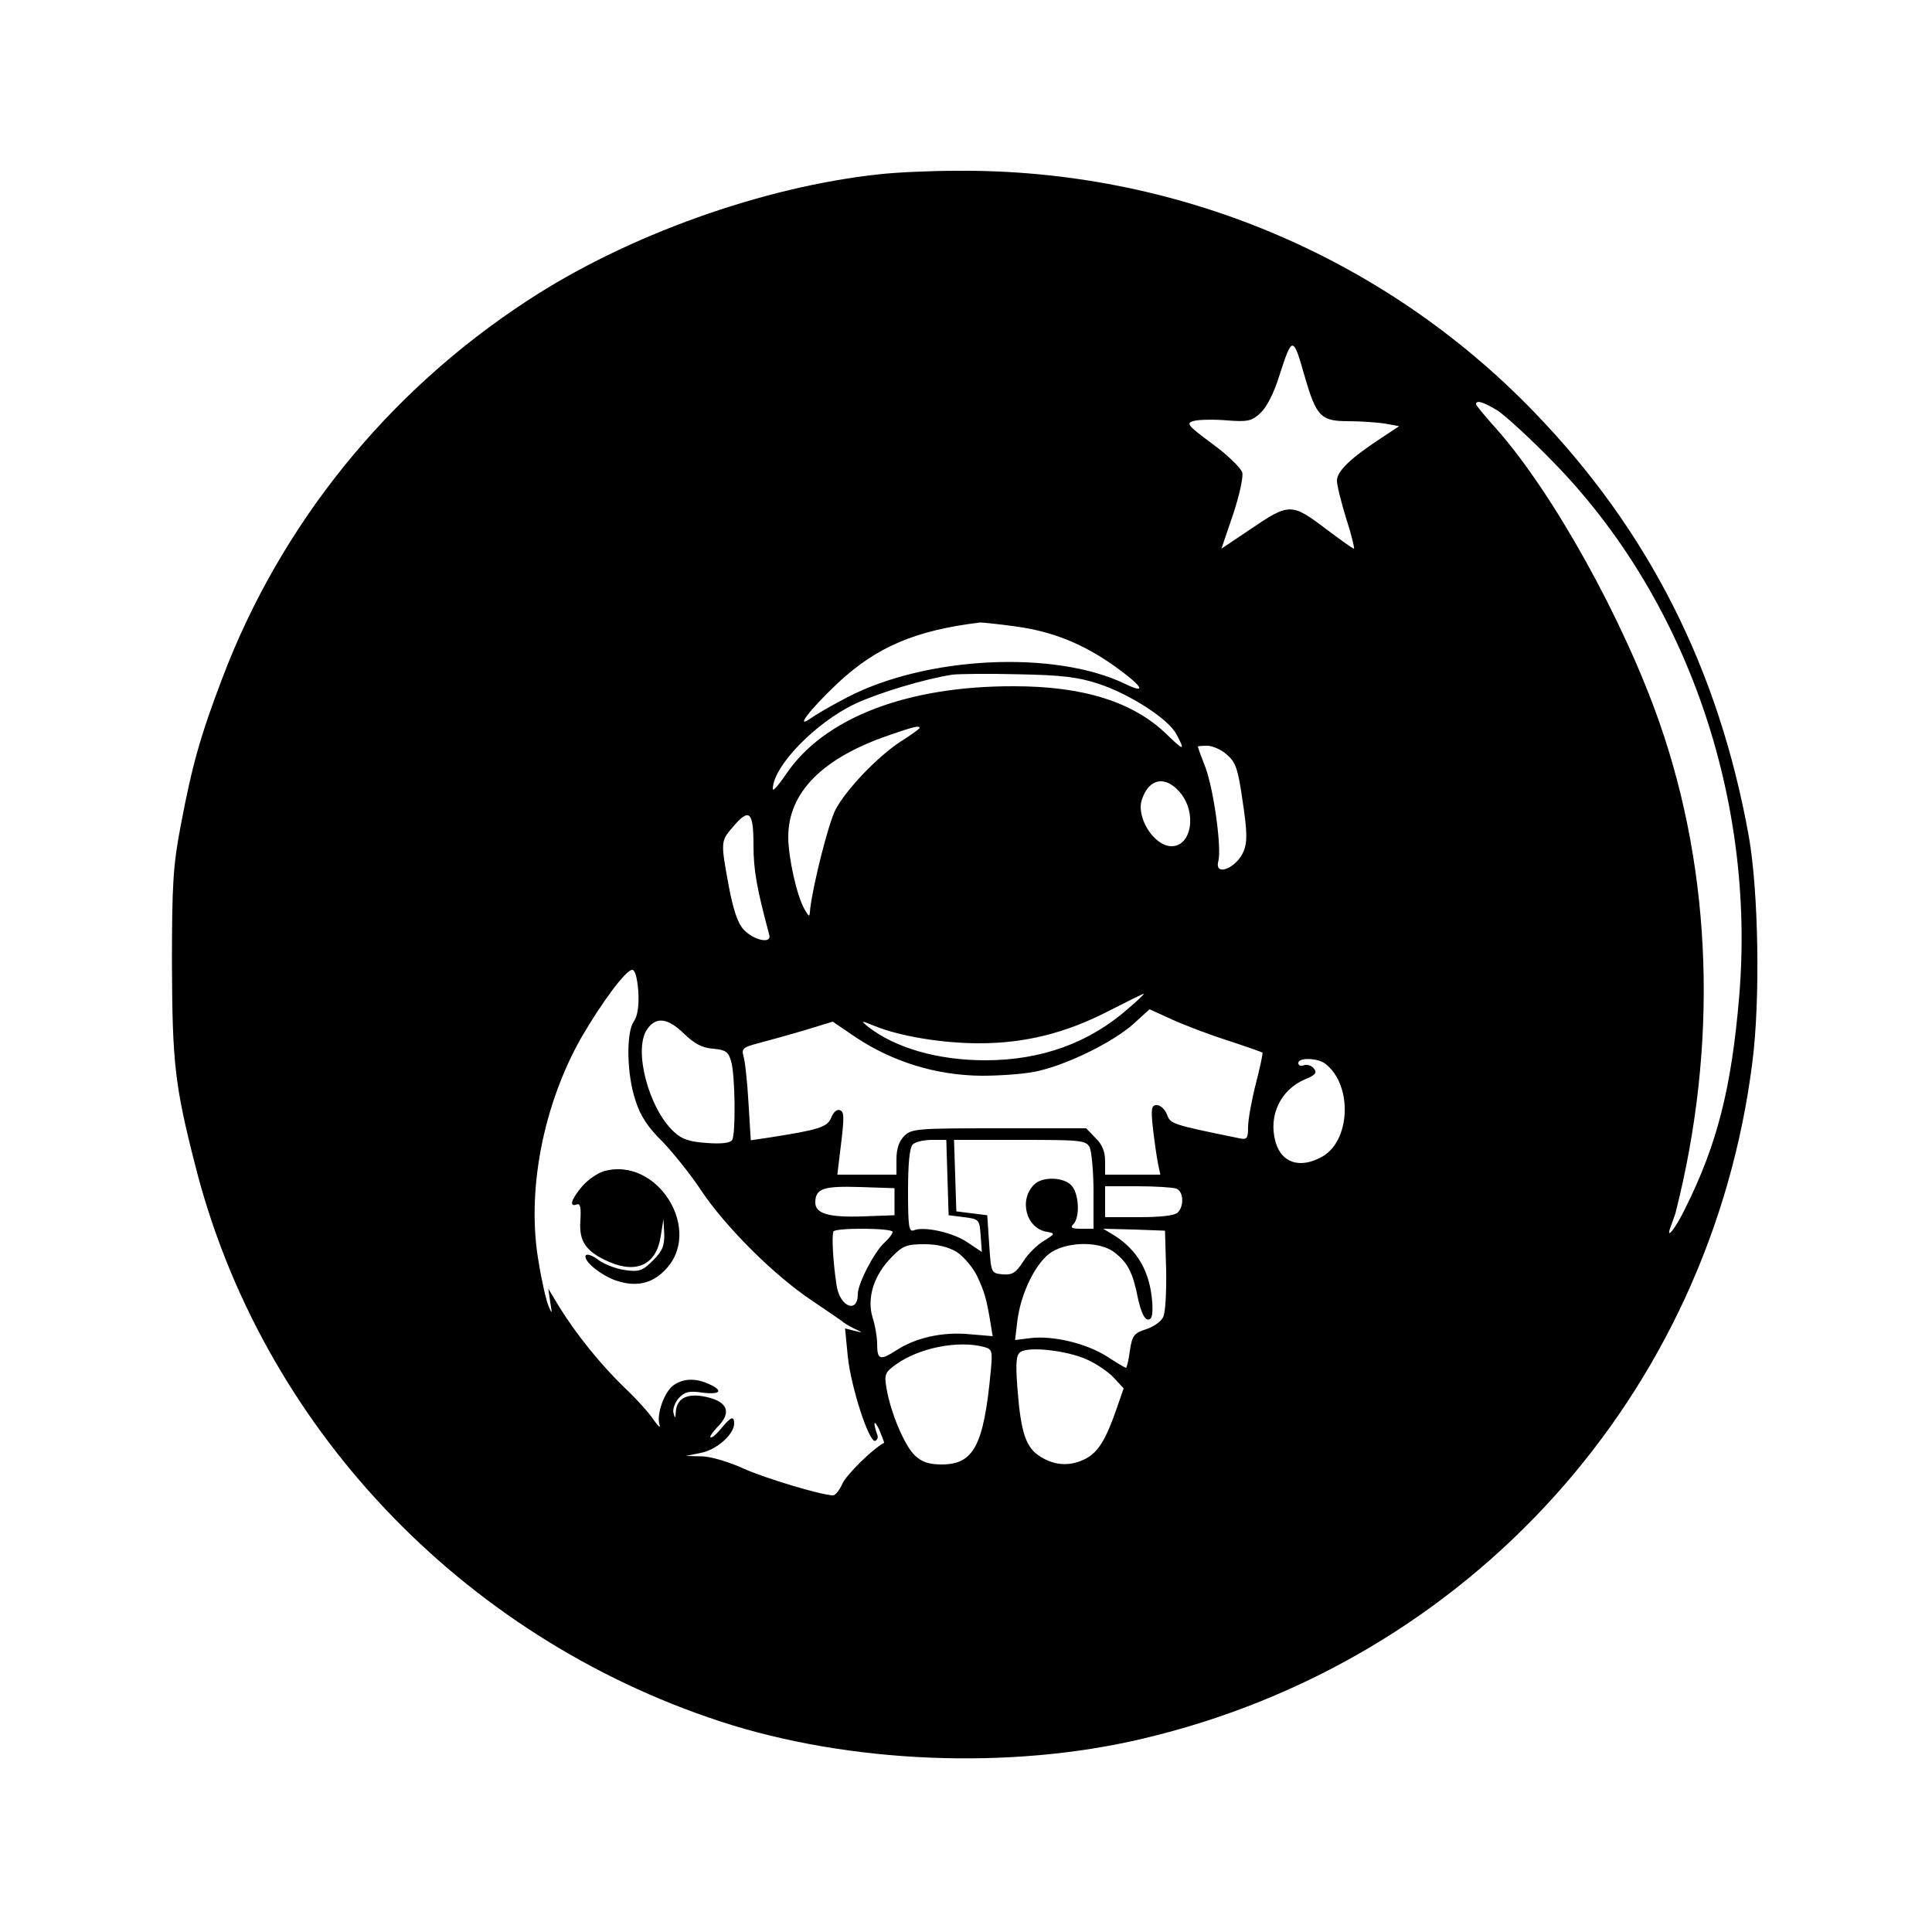 <?xml version="1.0" standalone="no"?>
<!DOCTYPE svg PUBLIC "-//W3C//DTD SVG 20010904//EN"
 "http://www.w3.org/TR/2001/REC-SVG-20010904/DTD/svg10.dtd">
<svg version="1.0" xmlns="http://www.w3.org/2000/svg"
 width="500pt" height="500pt" viewBox="0 0 500 500"
 preserveAspectRatio="xMidYMid meet">
<g transform="translate(0,500) scale(0.1,-0.1)"
fill="#000000" stroke="none">
<path d="M2276 4549 c-301 -32 -654 -158 -911 -327 -362 -236 -639 -579 -790
-978 -56 -147 -78 -225 -107 -379 -20 -104 -23 -152 -23 -360 1 -254 7 -313
60 -520 170 -673 688 -1220 1359 -1440 333 -109 750 -126 1092 -45 847 199
1470 890 1579 1750 21 162 16 443 -9 585 -78 434 -260 793 -556 1099 -390 404
-930 629 -1495 624 -66 0 -155 -4 -199 -9z m1102 -528 c29 -99 41 -111 111
-111 31 0 73 -3 94 -6 l38 -7 -53 -35 c-74 -49 -108 -82 -108 -106 0 -12 11
-56 24 -98 14 -43 22 -78 20 -78 -3 0 -35 23 -71 50 -91 69 -96 69 -199 -1
l-73 -49 30 88 c16 48 27 97 24 109 -3 11 -37 45 -77 74 -66 49 -70 54 -47 60
13 3 51 4 85 1 53 -4 63 -2 86 19 16 15 35 52 48 94 35 108 36 108 68 -4z
m500 -85 c20 -14 85 -73 143 -133 343 -351 523 -869 480 -1382 -20 -237 -57
-383 -140 -549 -25 -52 -52 -85 -37 -46 4 10 9 26 12 34 110 432 96 876 -41
1269 -93 267 -277 598 -424 763 -28 31 -51 59 -51 62 0 12 21 5 58 -18z
m-1251 -557 c97 -13 176 -45 259 -104 71 -51 84 -73 26 -45 -182 88 -515 72
-720 -35 -37 -19 -78 -43 -91 -52 -47 -34 -7 19 66 88 101 95 203 138 370 158
6 0 47 -4 90 -10z m214 -148 c81 -26 184 -92 204 -132 23 -43 19 -43 -26 1
-86 83 -214 124 -394 124 -278 1 -493 -82 -591 -228 -19 -28 -34 -45 -34 -38
0 58 110 172 214 221 60 28 179 64 251 75 17 2 93 3 170 1 110 -2 154 -7 206
-24z m-461 -115 c0 -2 -22 -18 -49 -35 -60 -39 -142 -125 -169 -177 -18 -35
-57 -190 -65 -254 -2 -25 -2 -25 -15 -3 -20 35 -42 134 -42 187 0 115 88 204
260 263 66 23 80 26 80 19z m795 -69 c23 -19 29 -37 41 -121 12 -79 12 -106 3
-128 -18 -45 -77 -68 -66 -27 9 35 -12 185 -33 242 -11 28 -20 53 -20 55 0 1
11 2 24 2 14 0 37 -10 51 -23z m-121 -98 c44 -52 30 -139 -22 -139 -45 0 -92
74 -77 120 18 56 61 64 99 19z m-1104 -136 c0 -66 9 -114 41 -233 6 -24 -42
-13 -67 15 -15 16 -27 53 -38 112 -21 114 -21 116 10 152 43 51 54 42 54 -46z
m-298 -379 c2 -38 -2 -64 -12 -78 -20 -29 -18 -139 5 -205 12 -39 33 -70 69
-105 27 -28 73 -85 100 -126 64 -96 190 -221 286 -285 41 -28 77 -52 80 -55 3
-3 16 -11 30 -18 25 -12 25 -12 1 -6 l-24 6 7 -72 c8 -79 55 -224 71 -219 5 2
8 9 6 14 -12 33 -10 45 4 16 8 -19 14 -35 13 -35 -29 -15 -98 -83 -108 -106
-7 -16 -18 -30 -24 -30 -32 1 -172 43 -231 69 -37 17 -86 32 -109 32 l-41 1
39 8 c41 8 86 48 86 76 0 21 -9 17 -32 -11 -11 -14 -23 -25 -28 -25 -5 0 2 11
15 25 42 41 28 71 -39 82 -41 6 -65 -8 -67 -41 -1 -18 -2 -18 -6 -3 -3 10 4
28 14 39 15 16 26 19 60 14 48 -6 56 5 18 22 -35 16 -66 15 -92 -3 -24 -17
-45 -77 -36 -103 3 -9 -4 -3 -15 13 -11 17 -45 55 -77 85 -62 60 -126 140
-169 210 l-27 45 5 -35 c5 -31 5 -32 -4 -11 -6 13 -18 65 -26 115 -32 181 11
405 110 580 54 93 116 176 132 176 8 0 13 -21 16 -56z m1268 -44 c-101 -89
-225 -134 -370 -134 -123 0 -234 32 -305 88 -18 15 -17 15 18 1 66 -27 176
-45 271 -45 118 0 224 26 336 84 47 24 87 44 90 44 3 1 -15 -17 -40 -38z m255
-82 c49 -16 91 -31 92 -32 2 -2 -6 -38 -17 -81 -11 -43 -20 -93 -20 -112 0
-29 -3 -33 -22 -29 -176 36 -179 37 -188 62 -5 13 -17 24 -26 24 -14 0 -16 -8
-10 -62 4 -35 10 -75 13 -90 l6 -28 -72 0 -71 0 0 35 c0 25 -8 44 -25 60 l-24
25 -226 0 c-212 0 -226 -1 -245 -20 -13 -13 -20 -33 -20 -60 l0 -40 -76 0 -77
0 7 58 c12 95 11 105 -1 109 -7 3 -17 -6 -22 -20 -10 -24 -31 -31 -167 -52
l-41 -6 -6 98 c-3 54 -9 108 -13 120 -5 19 -1 23 38 33 23 6 77 21 118 33 l75
23 62 -42 c94 -62 206 -97 323 -98 52 0 120 5 150 13 79 19 189 74 241 119
l44 40 55 -25 c30 -14 95 -39 145 -55z m-1405 17 c27 -26 47 -37 75 -39 33 -3
40 -8 47 -32 11 -37 12 -189 3 -204 -5 -8 -27 -11 -66 -8 -45 3 -65 10 -85 29
-65 60 -105 211 -70 264 23 35 54 31 96 -10z m1660 -78 c72 -56 65 -203 -11
-242 -56 -30 -103 -14 -118 40 -19 68 13 135 77 162 27 11 31 17 22 28 -6 8
-18 11 -26 8 -8 -3 -14 0 -14 6 0 15 51 13 70 -2z m-978 -294 l3 -98 40 -5
c39 -5 40 -6 43 -48 l3 -42 -36 24 c-37 26 -113 43 -140 32 -13 -5 -15 10 -15
102 0 71 4 112 12 120 7 7 29 12 50 12 l37 0 3 -97z m368 78 c5 -11 10 -63 10
-115 l0 -96 -32 0 c-25 0 -29 3 -20 12 17 17 15 78 -5 100 -20 22 -76 24 -97
2 -40 -40 -20 -114 34 -122 21 -4 21 -5 -8 -23 -17 -10 -42 -34 -54 -54 -19
-29 -28 -35 -53 -33 -30 3 -30 3 -35 78 l-5 75 -40 5 -40 5 -3 93 -3 92 170 0
c158 0 171 -1 181 -19z m-505 -141 l0 -35 -82 -3 c-88 -3 -123 7 -123 36 0 36
21 43 115 40 l90 -3 0 -35z m729 34 c19 -7 21 -45 4 -62 -8 -8 -45 -12 -100
-12 l-88 0 0 40 0 40 84 0 c46 0 91 -3 100 -6z m-734 -112 c0 -5 -9 -17 -21
-28 -26 -23 -69 -106 -69 -133 0 -52 -47 -33 -55 23 -9 58 -13 129 -8 139 6
10 153 9 153 -1z m708 -100 c1 -57 -2 -111 -8 -121 -5 -11 -25 -25 -44 -31
-31 -10 -36 -16 -42 -56 -3 -24 -8 -44 -10 -44 -2 0 -24 13 -50 30 -54 34
-140 54 -197 47 l-40 -5 6 50 c9 73 49 153 89 178 46 28 126 27 162 -1 35 -27
48 -53 61 -119 8 -36 17 -55 26 -55 10 0 13 11 11 45 -6 79 -38 134 -97 172
l-30 18 80 -2 80 -3 3 -103z m-542 48 c18 -12 42 -40 53 -63 19 -41 24 -57 35
-124 l5 -31 -59 5 c-70 7 -141 -9 -191 -42 -42 -27 -49 -24 -49 18 0 16 -5 47
-12 68 -15 51 4 110 50 156 28 29 39 33 84 33 34 0 62 -7 84 -20z m71 -246
c21 -6 22 -10 17 -63 -18 -192 -44 -241 -127 -241 -32 0 -51 6 -69 23 -27 25
-64 113 -74 176 -6 34 -3 40 25 60 60 43 161 63 228 45z m265 -32 c25 -11 56
-32 70 -47 l26 -28 -18 -52 c-28 -81 -48 -113 -80 -130 -39 -20 -79 -19 -117
5 -38 23 -51 61 -60 178 -5 66 -3 86 8 93 21 15 120 4 171 -19z"/>
<path d="M1563 1969 c-17 -5 -43 -23 -57 -40 -28 -33 -34 -54 -13 -46 9 3 11
-8 9 -43 -4 -53 15 -80 75 -106 72 -31 122 -6 133 67 l7 44 2 -38 c1 -31 -5
-45 -29 -69 -27 -27 -36 -30 -72 -25 -23 3 -54 15 -69 26 -15 12 -30 17 -33
12 -8 -13 38 -51 78 -65 50 -17 92 -9 126 26 102 101 -17 296 -157 257z"/>
</g>
</svg>
